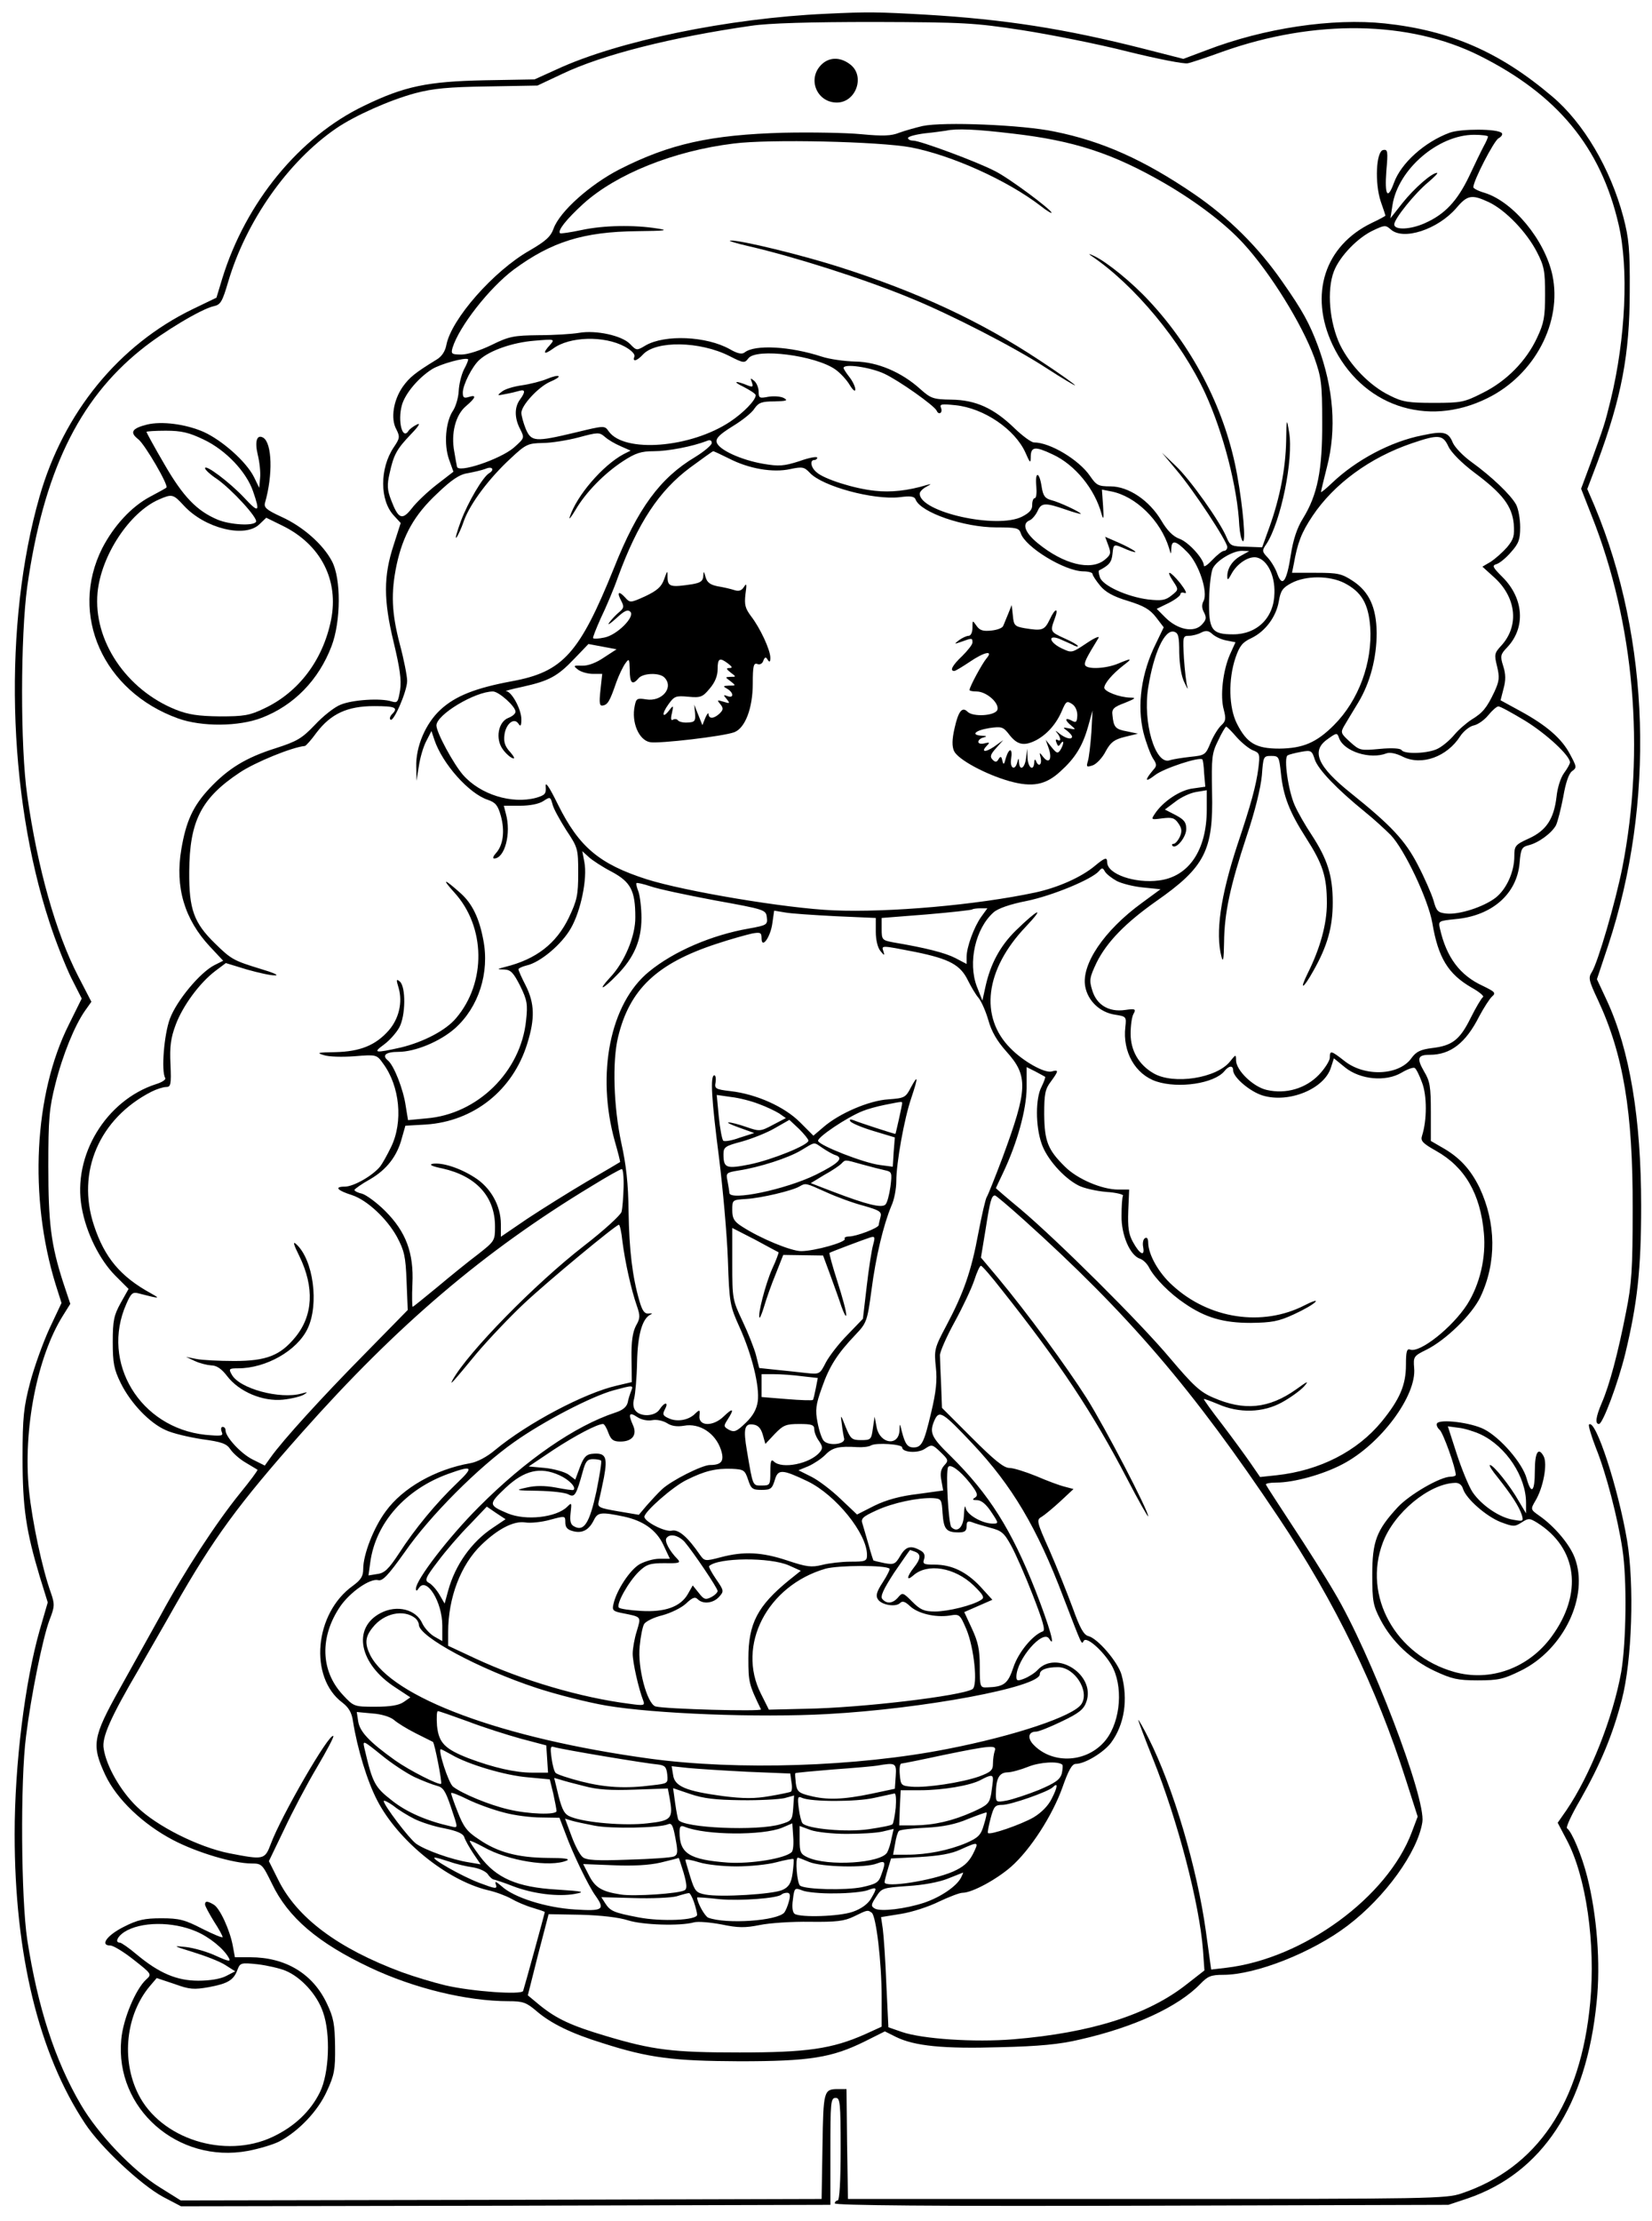 <?xml version="1.0" standalone="no"?>
<!DOCTYPE svg PUBLIC "-//W3C//DTD SVG 20010904//EN"
 "http://www.w3.org/TR/2001/REC-SVG-20010904/DTD/svg10.dtd">
<svg version="1.0" xmlns="http://www.w3.org/2000/svg"
 width="564pt" height="758pt" viewBox="0 0 564 758"
 preserveAspectRatio="xMidYMid meet">
<g transform="translate(0,758) scale(0.1,-0.1)"
fill="#000000" stroke="none">
<path d="M2820 7533 c-333 -15 -711 -93 -920 -190 l-75 -34 -170 -3 c-195 -4
-274 -20 -412 -87 -221 -106 -404 -330 -484 -589 l-20 -66 -81 -39 c-252 -122
-441 -353 -523 -640 -124 -432 -110 -1014 34 -1453 21 -65 55 -150 74 -189
l36 -71 -44 -89 c-119 -237 -137 -589 -45 -887 l20 -63 -41 -87 c-22 -48 -52
-131 -66 -184 -22 -84 -26 -118 -26 -257 0 -172 12 -250 59 -407 l27 -87 -27
-93 c-51 -178 -86 -460 -86 -698 0 -410 82 -748 240 -987 53 -81 191 -210 267
-251 l61 -32 1108 2 1109 3 0 183 c0 167 1 182 18 182 15 0 17 -15 17 -175 0
-110 -4 -175 -10 -175 -5 0 -10 -5 -10 -10 0 -7 339 -10 1048 -8 l1047 3 66
22 c254 87 405 316 440 670 14 131 1 297 -32 427 -19 75 -53 155 -69 166 -5 3
16 48 46 99 68 120 110 220 141 340 35 134 43 393 18 543 -30 178 -108 418
-130 396 -3 -3 8 -40 24 -81 35 -87 74 -238 90 -344 16 -104 13 -316 -4 -419
-28 -156 -106 -353 -187 -472 l-30 -43 31 -59 c66 -124 99 -353 80 -555 -32
-343 -181 -564 -439 -651 -52 -18 -106 -19 -1075 -19 l-1020 0 -3 187 -2 188
-28 0 c-50 0 -51 -4 -54 -195 l-3 -180 -1094 -3 -1094 -2 -72 45 c-92 57 -210
181 -269 282 -88 150 -147 331 -183 563 -21 140 -24 541 -4 695 17 138 57 335
80 396 18 46 18 54 5 92 -30 83 -64 244 -75 350 -21 208 28 457 116 597 l25
40 -24 72 c-42 130 -51 203 -51 398 0 162 3 197 24 280 25 100 66 200 101 250
l22 31 -45 87 c-76 147 -139 369 -174 617 -24 167 -23 544 0 713 55 387 174
636 388 808 75 61 207 140 249 149 23 5 29 15 49 83 61 207 204 411 369 524
63 43 181 96 270 120 61 16 112 21 247 23 l170 3 85 40 c136 65 373 125 645
164 60 9 201 13 420 13 307 -1 342 -3 505 -28 96 -15 258 -47 360 -73 101 -25
193 -43 205 -40 11 2 65 20 120 40 313 111 636 106 876 -14 266 -133 414 -312
475 -576 35 -150 24 -389 -27 -599 -21 -85 -21 -84 -69 -217 l-32 -86 36 -92
c146 -367 183 -800 105 -1200 -24 -121 -84 -325 -104 -357 -13 -20 -11 -29 20
-95 87 -186 120 -382 119 -713 0 -207 -3 -256 -23 -355 -27 -138 -56 -247 -82
-307 -21 -49 -24 -73 -10 -73 13 0 65 139 90 241 41 171 54 285 54 504 0 297
-39 532 -117 700 l-34 73 38 114 c161 487 144 1046 -46 1501 l-25 58 35 92
c82 221 110 368 110 582 1 146 -3 182 -22 255 -44 165 -136 321 -243 411 -179
152 -348 225 -571 249 -179 19 -413 -16 -608 -91 l-80 -30 -137 35 c-268 68
-473 100 -743 116 -159 9 -196 10 -340 3z"/>
<path d="M2802 7357 c-46 -49 -12 -127 55 -127 65 0 97 89 47 129 -35 28 -75
27 -102 -2z"/>
<path d="M3150 7150 c-25 -6 -61 -16 -80 -23 -27 -11 -56 -12 -130 -5 -52 5
-171 7 -265 5 -249 -7 -389 -38 -560 -125 -101 -52 -204 -144 -225 -202 -10
-28 -27 -43 -82 -75 -123 -70 -267 -234 -284 -322 -4 -22 -16 -40 -33 -50 -75
-46 -93 -61 -116 -93 -32 -46 -42 -109 -22 -145 13 -26 12 -31 -9 -62 -48 -72
-48 -181 1 -233 l23 -25 -24 -75 c-35 -106 -35 -188 0 -332 21 -88 27 -128 22
-163 -7 -42 -9 -45 -29 -39 -36 12 -133 6 -174 -11 -21 -8 -60 -39 -88 -69
-44 -46 -60 -56 -135 -80 -101 -32 -161 -69 -225 -137 -56 -60 -80 -112 -96
-208 -22 -129 11 -239 98 -332 l45 -48 -30 -15 c-49 -25 -129 -121 -152 -183
-20 -54 -30 -179 -16 -202 4 -5 -11 -15 -31 -21 -171 -55 -286 -244 -254 -421
15 -86 61 -179 115 -233 l45 -45 -27 -48 c-23 -42 -27 -59 -27 -133 0 -72 4
-93 27 -140 34 -69 99 -137 154 -161 23 -11 79 -24 124 -31 67 -9 84 -15 97
-35 8 -12 31 -33 52 -45 20 -12 38 -23 40 -24 2 -2 -25 -38 -60 -81 -81 -100
-190 -267 -269 -413 -35 -63 -99 -178 -142 -255 -92 -165 -96 -191 -48 -294
39 -82 128 -167 231 -221 82 -43 207 -80 268 -80 35 0 37 -3 69 -68 55 -116
157 -203 335 -287 150 -71 331 -115 474 -115 48 0 60 -4 95 -34 49 -42 118
-76 225 -109 159 -51 242 -61 468 -62 239 0 315 12 428 68 l68 34 38 -19 c63
-31 162 -41 356 -35 132 3 204 10 271 26 186 42 337 112 412 190 25 26 36 31
78 31 111 0 304 76 425 168 128 97 239 251 255 353 13 81 -177 578 -300 784
-32 55 -98 159 -145 230 -47 72 -87 133 -89 138 -2 4 14 7 35 7 61 0 161 28
227 63 130 68 253 234 244 328 -3 38 -2 41 41 62 67 33 156 120 185 180 56
118 54 253 -3 374 -31 63 -69 104 -128 137 l-38 22 0 99 c0 86 -3 105 -23 138
-26 45 -22 57 19 57 71 0 123 40 169 131 16 30 36 61 44 68 14 12 10 16 -31
36 -79 36 -125 98 -147 196 -6 26 -4 26 52 32 126 11 211 86 220 192 4 47 7
54 30 60 34 8 79 41 94 68 6 12 17 56 25 97 8 48 19 80 30 88 17 12 16 15 -7
58 -28 53 -79 98 -171 148 l-66 36 10 39 c8 29 8 50 -1 78 -11 34 -9 40 13 63
64 67 58 167 -15 240 -35 35 -37 40 -20 45 10 3 33 22 49 41 26 29 31 43 31
85 0 27 -6 62 -14 77 -18 33 -84 96 -152 145 -28 20 -57 50 -64 66 -15 37 -31
41 -105 25 -107 -21 -225 -84 -307 -162 -21 -20 -38 -34 -38 -31 0 3 9 41 20
84 34 131 23 268 -30 413 -29 78 -53 122 -121 219 -83 120 -185 221 -304 302
-169 115 -311 179 -475 212 -109 23 -379 34 -450 19z m308 -26 c208 -24 341
-67 519 -170 108 -63 207 -138 268 -205 92 -100 200 -275 242 -389 24 -68 27
-88 27 -220 1 -165 -16 -249 -66 -330 -20 -32 -33 -72 -41 -123 -14 -92 -29
-113 -46 -66 -6 18 -21 43 -33 56 -20 21 -20 24 -4 47 49 76 93 290 77 381 -8
49 -9 49 -10 -30 -2 -94 -21 -192 -56 -291 l-26 -72 -54 2 c-51 1 -55 3 -67
31 -22 54 -125 199 -174 245 l-47 45 50 -60 c58 -68 173 -243 173 -262 0 -7
-5 -13 -11 -13 -6 0 -24 -14 -40 -31 -16 -17 -29 -26 -29 -19 0 22 -52 80 -83
91 -22 8 -42 28 -62 62 -41 69 -112 117 -174 117 -42 0 -48 4 -70 36 -38 55
-136 114 -191 114 -9 0 -39 22 -66 48 -71 69 -133 97 -216 98 -62 1 -70 4
-106 36 -64 58 -147 93 -222 94 -37 1 -88 8 -115 17 -107 35 -228 42 -263 14
-9 -7 -24 -4 -50 11 -80 45 -222 51 -288 13 -30 -18 -31 -18 -53 5 -28 29
-117 48 -174 38 -23 -4 -85 -8 -137 -8 -86 -1 -102 -4 -161 -33 -39 -19 -82
-33 -103 -33 -34 0 -37 2 -31 23 22 72 125 204 209 267 129 95 238 129 421
131 97 1 110 3 70 9 -80 13 -185 11 -259 -5 -38 -8 -71 -13 -74 -11 -9 9 21
47 80 101 112 101 308 180 512 205 122 16 498 7 606 -13 140 -27 330 -113 443
-200 20 -16 37 -26 37 -23 0 10 -146 119 -193 142 -61 32 -256 104 -279 104
-10 0 -18 4 -18 9 0 5 26 12 58 16 31 3 64 8 72 9 35 8 103 5 228 -10z m-1325
-727 c22 -12 36 -26 33 -34 -8 -19 8 -16 29 7 44 48 194 46 295 -5 49 -25 52
-25 65 -8 27 36 229 10 297 -38 17 -12 39 -36 49 -53 11 -18 19 -24 19 -15 0
9 -9 28 -20 42 -11 14 -20 28 -20 31 0 16 90 3 138 -19 50 -23 173 -110 180
-127 7 -16 21 -7 15 9 -6 14 0 15 49 10 97 -10 203 -82 239 -162 16 -37 18
-38 18 -12 1 33 16 34 75 6 76 -35 144 -118 167 -204 6 -22 8 -15 5 27 l-4 57
31 -6 c84 -16 169 -99 198 -193 7 -24 7 -24 8 -2 1 30 15 28 54 -12 40 -39 72
-137 56 -167 -7 -13 -6 -26 2 -40 9 -18 7 -25 -9 -42 -27 -27 -81 -16 -122 24
l-31 31 41 20 c22 11 40 25 40 30 0 6 7 7 15 4 9 -3 1 12 -16 34 -36 44 -51
47 -23 5 18 -27 18 -28 -6 -47 -21 -17 -34 -19 -80 -14 -71 9 -156 47 -165 76
-4 12 -5 22 -3 23 35 18 43 28 46 56 4 36 2 36 50 15 20 -8 33 -11 27 -6 -5 5
-31 19 -56 30 l-46 20 11 -30 c10 -26 8 -32 -13 -49 -47 -38 -140 -15 -228 57
-44 36 -55 67 -28 78 8 3 20 17 27 31 13 30 26 30 96 6 28 -10 52 -16 52 -15
0 6 -75 41 -101 47 -21 6 -28 14 -33 47 -8 52 -23 52 -18 0 2 -22 0 -40 -5
-40 -5 0 -9 -10 -9 -22 1 -17 -9 -28 -34 -41 -85 -44 -350 15 -350 78 0 7 10
17 23 24 17 9 18 10 2 6 -65 -20 -125 -26 -178 -20 -70 7 -174 40 -199 63 -20
16 -24 42 -8 42 6 0 10 4 10 8 0 5 -28 0 -61 -12 -53 -17 -70 -18 -123 -9 -76
13 -152 48 -159 73 -4 14 9 27 54 55 33 20 67 47 75 61 14 20 25 24 68 24 41
1 47 3 33 11 -10 6 -34 8 -53 5 -31 -6 -34 -5 -34 17 0 14 -7 30 -15 37 -13
11 -14 10 -8 -5 5 -15 3 -17 -13 -11 -43 18 -56 15 -16 -4 23 -12 42 -24 42
-29 0 -17 -42 -60 -87 -90 -135 -90 -362 -108 -415 -33 -14 20 -14 20 -113 -4
-138 -33 -151 -32 -170 12 -8 20 -15 45 -15 55 0 26 59 89 98 106 19 8 32 16
29 19 -3 3 -20 -1 -39 -9 -19 -8 -58 -18 -86 -22 -28 -4 -59 -13 -69 -22 -17
-13 -16 -14 12 -8 17 3 38 8 48 11 21 6 21 -4 2 -30 -19 -26 -19 -63 1 -101
15 -30 15 -30 -22 -63 -47 -40 -193 -89 -194 -64 -1 4 -5 26 -9 50 -12 62 4
126 40 156 34 29 37 40 9 31 -16 -5 -20 -2 -20 15 0 26 32 90 57 112 35 32
113 59 186 65 71 6 72 6 55 -14 -27 -29 -22 -36 10 -13 56 42 175 45 245 7z
m-549 -78 c-9 -18 -17 -51 -18 -74 -1 -22 -10 -52 -19 -66 -26 -38 -32 -116
-14 -167 l15 -42 -57 -44 c-32 -25 -70 -61 -85 -81 -33 -42 -46 -37 -71 29
-13 34 -14 51 -5 90 14 64 24 83 74 135 26 27 33 39 19 32 -12 -6 -25 -16 -28
-21 -21 -34 -38 32 -23 87 11 40 57 94 103 123 29 18 113 41 123 34 2 -1 -4
-17 -14 -35z m535 -262 l34 -15 -24 -12 c-71 -38 -161 -142 -184 -215 -4 -11
5 0 20 25 35 60 99 125 162 166 43 28 62 34 105 34 48 0 132 16 181 35 11 5
17 2 17 -7 0 -7 -26 -29 -57 -48 -119 -71 -196 -175 -277 -379 -118 -292 -174
-354 -348 -386 -124 -23 -193 -50 -244 -97 -51 -47 -85 -126 -83 -196 l1 -47
8 50 c4 28 15 66 25 85 l18 35 10 -30 c27 -81 118 -184 183 -205 26 -9 34 -19
44 -55 14 -51 8 -100 -17 -127 -9 -10 -12 -18 -6 -18 36 0 59 85 40 153 l-7
27 55 0 c34 0 65 6 80 16 23 15 24 15 31 -10 3 -15 25 -54 47 -89 40 -60 41
-64 41 -147 0 -75 -4 -93 -32 -152 -43 -89 -112 -142 -217 -168 -30 -8 -30 -8
-3 -9 22 -1 31 -11 54 -56 24 -49 26 -63 20 -118 -18 -175 -166 -320 -340
-334 l-63 -6 -8 49 c-8 56 -40 138 -61 155 -21 17 -7 29 36 29 57 0 142 35
193 80 81 72 119 190 97 302 -14 75 -38 124 -77 159 -57 51 -67 53 -22 3 107
-117 110 -307 6 -429 -34 -41 -110 -81 -188 -100 -89 -20 -98 -19 -58 10 19
14 42 40 52 58 22 40 23 139 2 157 -12 10 -13 7 -4 -22 14 -49 1 -105 -34
-145 -45 -51 -98 -72 -182 -74 -60 -1 -66 -2 -40 -10 17 -6 64 -7 105 -4 75 6
76 6 98 -25 57 -77 69 -199 27 -285 -13 -27 -30 -57 -37 -66 -26 -32 -91 -69
-121 -69 -37 0 -26 -13 25 -29 51 -17 118 -79 153 -142 25 -47 30 -67 33 -152
l4 -98 -149 -152 c-145 -147 -277 -292 -319 -351 l-20 -28 -42 21 c-40 20 -92
77 -92 99 0 7 -4 12 -10 12 -5 0 -7 -7 -3 -17 6 -14 0 -15 -56 -10 -223 24
-358 247 -270 446 16 37 22 42 41 37 13 -3 34 -9 48 -12 23 -5 22 -3 -5 12
-104 57 -158 122 -194 231 -61 183 18 366 196 457 18 9 40 16 50 16 16 0 18 8
15 78 -3 60 1 90 18 135 24 64 81 142 135 183 l36 27 72 -22 c39 -11 83 -21
97 -20 14 0 -9 10 -50 22 -91 28 -100 32 -155 86 -73 71 -90 117 -89 246 1
173 41 251 172 338 52 35 179 87 223 91 4 1 22 21 40 46 49 64 105 90 196 90
73 0 84 -5 61 -28 -6 -6 -9 -15 -5 -18 10 -11 57 97 57 132 0 16 -11 73 -25
125 -28 107 -31 175 -11 271 22 102 61 171 138 243 50 48 77 66 105 70 21 4
48 10 61 15 22 10 32 -3 12 -15 -22 -13 -72 -99 -96 -162 -14 -38 -21 -63 -16
-58 5 6 17 31 26 58 22 60 88 147 160 213 51 48 59 51 108 52 29 0 85 9 123
19 67 18 71 18 90 2 11 -10 35 -24 54 -32z m2826 -1 c10 -21 46 -57 90 -90 95
-71 127 -113 133 -174 3 -41 0 -52 -23 -80 -15 -17 -40 -39 -55 -49 l-29 -17
44 -40 c73 -69 81 -164 20 -230 -23 -25 -24 -30 -14 -70 9 -38 8 -50 -9 -87
-26 -55 -40 -72 -78 -95 -17 -11 -44 -34 -59 -52 -15 -18 -40 -39 -56 -47 -32
-17 -115 -20 -124 -5 -4 6 -33 8 -74 4 -66 -6 -69 -6 -102 24 -32 29 -33 32
-19 56 8 13 29 49 47 78 41 68 63 153 63 238 -1 86 -25 140 -81 177 -38 25
-51 28 -125 28 l-83 0 6 30 c13 73 26 107 64 164 73 109 195 199 339 248 91
31 106 30 125 -11z m-2456 -41 c68 -35 150 -49 209 -36 42 9 48 7 67 -13 43
-46 217 -93 306 -83 38 5 51 3 55 -8 17 -44 165 -95 275 -95 69 0 78 -2 84
-20 15 -47 149 -129 213 -130 17 0 32 -4 32 -9 0 -5 12 -23 26 -40 18 -22 45
-37 95 -52 55 -17 75 -29 96 -56 l26 -34 -25 -52 c-52 -103 -67 -215 -44 -308
9 -35 24 -74 32 -87 14 -21 14 -26 1 -40 -31 -37 -28 -44 7 -17 30 23 152 63
161 53 2 -2 5 -23 6 -48 l4 -45 -42 -6 c-44 -5 -103 -45 -130 -86 -14 -21 -13
-21 25 -16 33 4 42 2 55 -17 12 -17 13 -28 5 -46 -6 -13 -16 -24 -21 -24 -6 0
-7 -3 -4 -7 13 -12 47 30 47 58 0 23 -8 32 -36 47 l-37 19 36 27 c19 15 51 30
71 33 l36 6 0 -66 c0 -138 -61 -229 -163 -242 -83 -11 -177 22 -177 62 0 19
-8 16 -43 -13 -46 -38 -124 -73 -202 -90 -202 -43 -501 -69 -690 -61 -163 7
-507 65 -637 106 -162 52 -231 110 -303 255 -31 63 -44 81 -42 61 2 -25 -3
-29 -33 -38 -83 -22 -190 11 -249 78 -33 38 -91 145 -91 169 0 37 132 116 193
116 20 0 77 -51 77 -69 0 -7 -11 -16 -24 -21 -35 -13 -46 -72 -19 -108 10 -14
26 -28 34 -30 8 -3 4 6 -9 21 -17 18 -23 34 -20 57 4 39 33 63 48 40 7 -11 10
-8 10 15 0 34 -33 95 -52 96 -7 0 18 7 56 15 90 20 119 35 177 96 l48 50 48
-9 48 -9 -43 -28 c-26 -18 -55 -29 -75 -28 -30 1 -31 0 -13 -14 11 -8 34 -14
51 -14 l31 0 -6 -55 c-5 -46 -3 -55 8 -53 17 3 24 15 46 79 9 25 23 54 31 65
13 18 14 16 15 -23 0 -45 9 -53 30 -28 15 18 71 20 88 3 34 -34 -8 -84 -62
-75 -31 5 -34 3 -39 -22 -12 -56 14 -117 52 -124 29 -6 252 20 288 34 37 14
63 82 63 166 0 60 3 71 15 67 9 -4 18 1 21 11 5 13 9 14 15 3 6 -9 9 -8 9 7 0
27 -35 102 -66 142 -20 27 -23 39 -19 75 5 35 4 39 -5 25 -8 -13 -18 -16 -33
-11 -12 4 -38 10 -57 13 -25 5 -36 13 -41 31 -6 22 -7 22 -8 4 -1 -17 -9 -23
-38 -28 -72 -11 -83 -9 -84 22 0 27 0 27 -12 -6 -9 -25 -24 -38 -64 -57 -51
-23 -52 -23 -69 -4 -22 24 -29 18 -13 -12 10 -19 9 -25 -7 -38 -11 -9 -26 -25
-34 -36 -8 -11 3 -4 23 14 29 27 40 32 49 23 17 -17 -46 -80 -89 -88 -19 -4
-36 -5 -38 -2 -2 2 10 32 26 68 17 35 44 98 59 141 68 185 140 294 246 373 42
31 77 56 79 56 2 0 26 -11 54 -25z m1749 -331 c-30 -16 -48 -43 -48 -71 0 -14
3 -13 13 6 19 37 61 65 89 58 35 -9 61 -61 59 -121 -1 -84 -59 -141 -141 -141
-74 0 -84 15 -82 120 1 48 7 95 13 106 14 27 68 59 99 59 l25 -1 -27 -15z
m352 -94 c58 -30 82 -70 88 -150 8 -121 -39 -250 -124 -335 -60 -60 -106 -79
-186 -80 -80 0 -111 18 -145 85 -28 55 -30 151 -5 225 14 41 24 53 54 67 48
23 85 73 94 126 6 36 13 46 43 62 49 26 130 26 181 0z m-564 -238 c1 -41 7
-81 18 -102 9 -19 13 -26 10 -15 -4 11 -9 55 -12 98 -4 74 -4 77 17 77 12 0
31 5 42 11 16 8 25 7 38 -5 10 -9 31 -19 48 -22 l31 -6 -19 -42 c-24 -55 -34
-142 -21 -188 8 -31 7 -39 -8 -53 -11 -10 -27 -36 -37 -60 -17 -41 -19 -43
-68 -48 -27 -3 -60 -8 -72 -12 -49 -16 -92 130 -73 248 19 119 56 199 88 191
15 -4 18 -16 18 -72z m-1540 -37 c14 -11 16 -15 4 -15 -12 0 -10 -4 4 -15 20
-15 20 -15 0 -15 -19 -1 -19 -1 0 -15 19 -15 19 -15 -5 -15 -21 -1 -22 -2 -6
-11 22 -13 23 -33 1 -25 -15 6 -15 4 -3 -10 12 -15 11 -16 -11 -9 -22 7 -23 6
-11 -8 11 -14 11 -19 -2 -32 -19 -18 -37 -20 -38 -2 0 6 -5 1 -11 -13 l-10
-25 -14 35 -14 35 3 -30 c2 -26 -1 -30 -26 -31 -15 -1 -30 3 -33 8 -3 4 -10 5
-16 2 -7 -5 -9 2 -4 22 6 27 5 28 -9 10 -24 -31 -27 -13 -3 20 20 28 25 30 68
26 42 -4 49 -1 73 28 18 21 27 43 27 66 0 38 7 41 36 19z m2721 -195 c73 -45
153 -119 153 -142 0 -5 -9 -21 -20 -36 -12 -16 -23 -51 -26 -82 -9 -75 -35
-115 -95 -142 -46 -21 -49 -25 -49 -60 0 -54 -27 -113 -64 -142 -42 -32 -124
-58 -167 -54 -30 3 -35 8 -45 45 -7 23 -31 78 -54 122 -43 83 -91 134 -228
244 -114 91 -137 144 -80 184 32 23 33 23 40 3 17 -45 106 -73 162 -51 11 4
33 0 56 -12 64 -31 150 0 195 70 11 17 32 34 46 37 15 3 37 19 50 35 13 16 29
30 34 30 6 1 47 -22 92 -49z m-985 -56 c18 -20 43 -40 56 -45 23 -9 24 -13 18
-62 -8 -59 -24 -119 -72 -262 -57 -174 -75 -298 -54 -380 6 -22 8 -9 9 48 1
102 21 193 77 363 29 86 48 165 52 207 5 65 5 67 32 67 26 0 27 -3 33 -58 8
-79 29 -133 86 -222 57 -89 71 -131 71 -223 0 -71 -23 -154 -66 -240 -29 -59
-15 -53 19 8 49 86 67 151 67 235 0 92 -18 148 -73 232 -20 30 -46 75 -57 100
-22 50 -38 162 -24 170 5 3 25 8 46 12 34 6 37 5 47 -27 12 -34 75 -100 171
-178 30 -24 69 -60 88 -79 47 -49 128 -220 142 -300 20 -119 54 -174 133 -220
27 -15 45 -30 40 -33 -5 -3 -24 -35 -42 -71 -37 -75 -63 -95 -132 -103 -39 -5
-54 -12 -70 -34 -42 -60 -160 -65 -229 -10 -46 36 -50 37 -50 11 0 -10 -17
-37 -37 -58 -45 -47 -113 -67 -178 -52 -46 10 -105 67 -105 101 0 21 -1 21
-20 -3 -45 -58 -194 -81 -262 -41 -50 29 -78 77 -78 135 0 27 4 58 10 68 9 16
6 18 -29 13 -55 -8 -97 17 -112 67 -11 35 -9 44 15 95 35 70 98 135 203 209
166 116 196 173 191 373 -2 117 -1 132 21 176 12 26 25 47 27 47 3 0 19 -16
36 -36z m-2134 -459 c65 -35 81 -64 81 -155 1 -64 -37 -155 -87 -207 -45 -49
-23 -40 25 10 57 58 83 117 83 194 0 34 -5 74 -10 89 -6 15 -9 28 -7 30 2 2
24 -3 48 -11 25 -9 124 -30 220 -48 171 -31 174 -32 177 -58 3 -25 0 -27 -61
-38 -127 -22 -257 -78 -341 -147 -133 -108 -181 -349 -117 -579 11 -38 19 -70
18 -71 -1 -1 -52 -31 -114 -67 -61 -36 -152 -93 -202 -126 l-91 -62 0 43 c0
63 -35 125 -89 159 -51 33 -111 52 -144 47 -14 -3 -1 -9 34 -16 115 -26 179
-96 179 -198 0 -48 -1 -50 -57 -94 -32 -24 -95 -75 -139 -112 -45 -37 -83 -68
-85 -68 -2 0 -3 35 -1 78 5 106 -22 178 -93 249 -29 29 -65 55 -79 59 -14 3
-26 9 -26 13 1 3 24 20 53 36 57 33 93 79 109 141 l12 42 70 4 c164 11 297
117 346 276 27 86 25 138 -5 198 -14 27 -25 52 -25 56 0 3 12 9 28 13 46 10
120 72 151 127 34 59 57 170 46 226 l-7 37 22 -20 c12 -11 47 -34 78 -50z
m1725 -32 c18 -9 58 -19 90 -22 l59 -6 -64 -47 c-129 -94 -207 -210 -193 -285
9 -49 50 -88 101 -96 39 -6 40 -7 36 -42 -10 -85 34 -162 106 -186 76 -25 197
-7 232 35 15 19 30 21 30 3 0 -24 58 -73 101 -86 90 -27 211 23 233 96 l10 31
38 -31 c52 -42 139 -50 193 -18 20 12 40 19 45 16 5 -3 16 -25 25 -50 17 -44
17 -128 0 -181 -6 -18 2 -26 48 -52 98 -55 151 -146 163 -280 8 -84 -14 -176
-57 -244 -51 -79 -162 -167 -195 -154 -11 4 -14 -7 -14 -52 0 -69 -21 -118
-83 -194 -83 -101 -211 -167 -359 -183 l-56 -6 -33 48 c-18 26 -61 85 -96 131
-35 45 -63 84 -63 87 0 2 21 -6 48 -17 72 -32 154 -30 219 6 29 16 62 40 75
54 18 21 13 19 -27 -10 -93 -66 -178 -74 -283 -28 -45 19 -69 42 -147 134
-103 123 -385 403 -512 510 -46 38 -83 70 -83 71 0 1 11 23 24 51 49 103 80
216 81 290 l0 72 30 -15 c17 -9 31 -17 33 -18 2 -2 -4 -17 -12 -34 -21 -39
-21 -134 0 -194 17 -51 75 -117 126 -143 17 -9 60 -19 95 -22 34 -2 60 -9 57
-13 -3 -5 -5 -36 -5 -69 -1 -65 29 -135 63 -146 10 -3 25 -17 32 -32 19 -35
70 -87 121 -121 70 -48 131 -66 225 -66 72 1 95 5 147 29 35 16 68 35 74 43 7
7 -10 2 -37 -12 -144 -74 -326 -47 -451 68 -48 43 -82 105 -83 145 0 14 -4 21
-11 16 -6 -3 -9 -17 -6 -31 6 -33 -12 -24 -35 18 -15 27 -18 50 -16 107 l3 72
-37 0 c-56 0 -140 36 -182 78 -59 58 -70 87 -71 179 0 69 3 86 23 112 27 37
27 41 2 34 -24 -6 -96 34 -140 79 -107 107 -87 269 52 415 68 72 43 62 -34
-13 -53 -52 -86 -113 -103 -189 l-11 -50 -19 48 c-31 82 -5 198 57 253 14 13
56 28 113 39 88 18 223 74 247 102 10 12 13 12 20 -1 5 -9 23 -23 41 -33z
m-463 -122 c-25 -35 -50 -104 -50 -137 l0 -24 -38 20 c-35 18 -101 35 -214 54
-36 7 -38 9 -38 45 l0 38 153 12 c83 7 154 15 156 17 2 2 15 4 28 4 l24 0 -21
-29z m-497 2 l137 -6 0 -47 c0 -27 6 -54 16 -66 13 -16 15 -16 10 -1 -7 21 -9
21 109 -2 117 -24 154 -44 180 -98 11 -22 27 -49 36 -59 9 -11 24 -44 33 -75
11 -40 30 -72 62 -108 75 -83 73 -128 -13 -361 -26 -69 -50 -129 -54 -135 -4
-5 -17 -61 -29 -124 -24 -130 -50 -204 -110 -317 -40 -75 -41 -82 -35 -140 5
-45 1 -84 -16 -155 -24 -102 -32 -119 -60 -119 -21 0 -29 12 -40 54 -7 30 -7
30 -8 5 -2 -56 -66 -48 -78 9 l-7 37 -6 -40 c-5 -38 -7 -40 -40 -40 -32 0 -36
4 -53 45 -17 44 -18 44 -13 10 2 -19 6 -42 8 -50 4 -20 -54 -26 -70 -7 -7 8
-16 36 -21 63 -8 41 -6 60 15 118 25 72 52 115 115 181 37 39 40 45 54 150 15
116 41 224 68 289 10 21 17 59 17 85 0 62 27 213 51 283 24 72 24 83 -1 37
-18 -35 -22 -37 -77 -41 -66 -4 -168 -48 -222 -95 l-34 -29 -46 46 c-53 53
-149 96 -237 106 -52 6 -55 9 -51 30 2 13 0 24 -4 24 -15 0 -10 -81 16 -283
13 -105 27 -261 30 -346 5 -149 7 -158 40 -231 42 -93 69 -202 62 -253 -4 -27
-16 -49 -41 -73 -31 -30 -39 -33 -57 -24 -19 11 -19 13 -5 35 24 37 19 42 -13
11 -37 -36 -87 -34 -83 2 2 21 1 22 -14 8 -22 -23 -62 -30 -90 -17 -21 9 -23
14 -14 31 14 26 -1 26 -18 0 -15 -24 -64 -27 -82 -5 -8 9 -10 25 -5 42 4 16 9
71 10 124 2 95 18 150 47 163 7 3 4 4 -6 3 -15 -2 -23 8 -33 43 -24 82 -35
174 -37 305 -1 94 -8 159 -25 235 -26 122 -31 277 -11 360 39 163 132 252 337
319 48 16 103 31 121 35 28 5 32 3 32 -16 0 -39 31 4 37 52 l6 42 36 -6 c20
-4 98 -9 174 -13z m-262 -641 c25 -9 56 -24 69 -32 l23 -16 -44 -23 c-43 -23
-46 -23 -92 -7 -26 9 -53 16 -60 15 -7 0 10 -8 38 -18 l50 -18 -50 -16 c-27
-10 -52 -14 -56 -10 -4 5 -11 41 -15 82 l-7 74 49 -7 c27 -3 70 -14 95 -24z
m489 3 c0 -7 -22 -105 -23 -105 -5 0 -125 39 -141 46 -13 5 -17 4 -13 -3 4 -6
39 -21 79 -33 l73 -22 -4 -50 -3 -50 -45 6 c-54 7 -205 66 -210 82 -4 12 99
81 152 102 17 7 50 16 75 21 60 12 60 12 60 6z m-320 -128 c0 -15 -123 -65
-200 -81 -81 -16 -90 -13 -90 35 0 24 6 28 63 43 35 10 86 30 113 46 l49 28
33 -31 c17 -17 32 -35 32 -40z m48 -25 c15 -10 35 -22 46 -25 27 -10 8 -28
-68 -66 -104 -51 -296 -91 -296 -62 0 5 -3 22 -6 39 -6 29 -5 30 37 37 72 11
171 43 214 69 50 30 42 29 73 8z m135 -56 c29 -8 64 -17 78 -20 24 -5 25 -8
19 -56 -4 -28 -11 -55 -17 -61 -13 -13 -64 0 -177 43 l-78 30 46 28 c26 14 52
32 58 38 15 15 10 15 71 -2z m-814 -78 c-1 -35 -4 -73 -7 -84 -4 -12 -61 -64
-127 -115 -168 -130 -397 -364 -450 -459 -11 -21 -1 -10 84 93 41 48 113 124
160 168 82 77 314 269 324 269 3 0 9 -26 12 -57 9 -70 30 -165 49 -219 12 -35
12 -43 -3 -69 -11 -22 -16 -53 -15 -111 l1 -81 -51 -12 c-110 -25 -305 -128
-416 -220 -27 -23 -61 -41 -85 -45 -119 -21 -230 -84 -288 -164 -41 -55 -77
-147 -77 -197 0 -25 -8 -37 -35 -57 -132 -94 -151 -313 -36 -399 21 -16 32
-34 36 -63 15 -95 49 -206 83 -271 71 -137 237 -272 377 -306 28 -6 64 -20 80
-29 17 -10 49 -24 73 -31 23 -7 42 -13 42 -15 0 -3 -70 -258 -74 -269 -5 -14
-174 -2 -265 19 -38 9 -105 29 -149 45 -218 81 -359 186 -423 317 l-31 62 52
108 c28 60 78 155 112 212 33 56 59 105 56 107 -13 13 -178 -273 -213 -367
-21 -56 -24 -56 -143 -33 -104 21 -247 92 -315 159 -55 53 -104 138 -113 198
-7 38 23 106 121 273 28 50 83 144 120 210 135 237 218 350 436 596 325 366
620 618 989 841 52 32 98 58 103 58 4 0 7 -28 6 -62z m692 -17 c35 -16 92 -37
127 -46 56 -16 63 -21 58 -39 -3 -12 -6 -24 -6 -27 0 -10 -77 -39 -101 -39
-11 0 -18 -4 -15 -8 7 -11 -103 -42 -149 -42 -34 0 -139 43 -202 84 -27 17
-33 28 -33 56 0 35 0 35 48 38 50 3 157 28 182 43 21 12 20 12 91 -20z m673
-93 c359 -323 579 -580 871 -1017 194 -290 335 -582 435 -896 l40 -125 -20
-53 c-83 -222 -370 -432 -634 -463 l-51 -6 -18 130 c-30 217 -112 494 -196
660 -17 34 -33 62 -35 62 -1 0 21 -60 50 -132 86 -214 159 -497 171 -653 l5
-70 -59 -46 c-132 -105 -327 -167 -593 -189 -133 -11 -311 1 -381 25 l-46 16
-7 147 c-3 81 -9 165 -12 188 l-6 41 68 11 c38 6 96 25 130 42 34 16 70 30 80
30 33 0 117 46 166 89 66 58 141 175 175 270 21 60 33 81 46 81 31 0 95 39
120 72 46 62 59 148 36 232 -12 43 -81 124 -113 132 -16 4 -29 27 -54 97 -19
51 -54 139 -79 196 -44 98 -45 104 -27 114 10 6 39 30 64 53 l45 42 -30 8
c-17 4 -60 20 -97 36 -37 15 -78 28 -92 28 -19 0 -52 27 -128 103 l-102 102
-3 80 c-2 44 -4 89 -4 100 0 11 22 62 50 113 28 51 58 115 67 142 9 28 19 50
23 50 4 0 36 -37 71 -82 197 -248 312 -422 427 -643 40 -77 73 -135 73 -130 0
20 -147 303 -210 403 -68 107 -203 291 -303 411 l-58 69 16 97 c15 96 20 115
32 115 3 0 47 -37 97 -82z m-836 -112 c1 -2 -8 -27 -22 -57 -23 -52 -50 -158
-43 -166 2 -2 9 16 16 39 7 24 24 73 39 109 l26 66 68 -1 68 -1 24 -65 c13
-36 31 -85 39 -110 9 -25 16 -37 16 -28 1 10 -13 61 -30 114 -17 53 -29 97
-27 98 4 3 118 46 140 53 15 4 16 1 9 -25 -5 -17 -15 -81 -22 -142 l-13 -111
-52 -54 c-29 -29 -62 -72 -74 -94 -21 -41 -21 -42 -68 -37 -26 3 -72 8 -103
11 l-57 6 -11 44 c-6 23 -27 76 -46 116 -34 72 -35 76 -35 196 l0 122 78 -40
c42 -23 78 -42 80 -43z m80 -423 l54 -6 -7 -36 c-4 -20 -8 -38 -10 -39 -2 -2
-42 -1 -89 3 l-86 7 0 39 0 39 43 0 c23 0 66 -3 95 -7z m-583 -50 c-4 -10 -10
-28 -12 -40 -4 -15 -17 -26 -42 -34 -137 -45 -306 -161 -467 -323 -103 -103
-214 -248 -214 -278 0 -9 3 -9 10 2 26 40 80 -47 80 -128 l0 -53 -28 16 c-15
9 -33 29 -40 44 -21 48 -86 65 -142 36 -99 -51 -74 -175 51 -255 l50 -33 -23
-16 c-16 -11 -45 -16 -96 -16 -73 0 -74 0 -112 41 -76 82 -79 198 -8 302 34
49 102 96 129 89 15 -4 34 16 91 96 86 124 251 289 373 375 100 71 264 156
340 177 67 18 68 18 60 -2z m72 -100 c15 3 37 -2 50 -10 15 -10 34 -13 58 -9
53 10 107 -25 126 -81 13 -39 3 -53 -37 -53 -27 0 -132 -53 -164 -83 -14 -13
-37 -38 -52 -55 l-27 -32 -71 12 c-64 11 -71 14 -66 33 3 11 11 48 18 83 13
71 6 85 -42 80 -19 -2 -28 -13 -40 -45 l-16 -43 -24 18 c-14 9 -50 19 -80 22
l-55 5 85 57 c75 49 149 88 169 88 4 0 12 -13 18 -30 9 -24 17 -30 41 -30 41
0 58 23 43 56 -17 38 -13 46 14 28 15 -10 36 -14 52 -11z m1093 -80 c135 -143
221 -288 310 -523 67 -174 62 -163 70 -150 11 18 79 -47 101 -95 36 -78 20
-196 -34 -253 -65 -70 -179 -72 -241 -4 -19 22 -14 42 11 42 9 0 49 16 88 35
59 28 75 41 84 67 32 91 -101 178 -166 109 -10 -11 -31 -24 -46 -30 -23 -9
-27 -8 -27 7 1 59 91 163 112 129 24 -38 1 42 -47 165 -82 208 -158 328 -289
458 -68 66 -74 81 -55 124 16 34 28 26 129 -81z m-716 31 l9 -32 32 34 c29 30
38 34 84 34 42 0 51 -3 51 -18 0 -10 7 -28 16 -40 13 -19 13 -26 3 -38 -33
-40 -130 -59 -157 -32 -9 9 -12 2 -12 -35 0 -45 -1 -47 -29 -47 -32 0 -30 -5
-51 119 -13 75 -8 94 22 89 16 -2 26 -13 32 -34z m476 -44 c0 -17 53 -21 77
-5 24 16 26 16 54 -11 27 -26 28 -29 13 -45 -12 -13 -15 -28 -10 -52 l6 -34
-87 -12 c-60 -7 -107 -20 -148 -40 l-59 -30 -56 53 c-31 30 -76 64 -100 76
l-44 22 34 14 c18 8 44 25 58 39 24 25 47 30 109 26 18 -1 39 1 47 6 18 10
106 4 106 -7z m-1028 -45 c3 -3 -5 -51 -16 -106 -23 -106 -42 -137 -75 -119
-13 6 -16 18 -13 46 4 36 4 37 -12 21 -37 -36 -141 -48 -203 -22 -66 28 -66
31 -7 87 64 60 118 73 184 43 33 -15 58 -41 48 -50 -2 -2 -29 2 -60 8 -38 7
-71 7 -100 0 -41 -9 -39 -10 39 -11 46 -1 92 -6 103 -12 22 -12 27 -4 50 79 9
33 15 41 34 41 12 0 25 -2 28 -5z m1259 -76 c26 -33 29 -43 18 -50 -11 -7 -9
-9 7 -9 14 0 31 -14 48 -40 26 -39 26 -40 5 -40 -35 0 -88 30 -92 53 -2 12 -5
3 -6 -21 -1 -44 -22 -65 -43 -44 -10 10 -20 190 -11 205 7 12 40 -11 74 -54z
m-1751 -1 c-71 -68 -144 -156 -198 -240 -35 -53 -49 -67 -74 -70 l-30 -5 6 44
c18 135 120 250 267 303 83 30 88 24 29 -32z m994 12 c10 -31 15 -35 46 -35
31 0 36 4 45 33 11 39 25 38 113 -4 96 -47 202 -178 202 -251 0 -21 -5 -23
-56 -23 -30 0 -74 -5 -97 -11 -37 -9 -53 -7 -119 15 -87 29 -149 32 -228 11
-53 -14 -55 -13 -70 8 -42 61 -73 88 -96 83 -22 -6 -93 30 -94 47 -1 17 98
104 144 126 62 31 100 40 155 38 40 -2 44 -4 55 -37z m664 -115 c4 -54 12 -65
55 -65 21 0 27 5 27 21 0 16 4 19 18 14 9 -4 37 -12 62 -19 39 -10 48 -17 72
-61 15 -27 49 -104 74 -169 35 -90 44 -121 34 -124 -34 -12 -83 -71 -100 -122
-19 -57 -32 -67 -90 -69 -24 -1 -25 1 -25 72 0 57 -6 84 -27 129 l-26 56 48
21 48 21 -41 45 c-48 51 -98 75 -157 75 -36 0 -41 2 -35 19 4 14 0 23 -14 30
-32 18 -49 13 -68 -20 -16 -27 -21 -30 -53 -24 -19 4 -36 8 -38 9 -1 2 -9 25
-16 52 -8 27 -17 59 -21 72 -7 19 -1 25 47 47 56 26 142 44 193 42 29 -2 30
-4 33 -52z m-1535 -49 c-73 -48 -129 -127 -153 -215 l-12 -44 -18 31 c-10 17
-26 35 -36 40 -15 8 -12 17 31 73 26 35 75 92 108 125 l59 62 32 -22 32 -21
-43 -29z m447 38 c65 -14 110 -45 134 -95 l23 -49 -36 0 c-20 0 -50 -9 -68
-19 -33 -20 -77 -87 -88 -133 -6 -23 -3 -27 27 -33 70 -14 67 -11 52 -62 -8
-25 -14 -60 -14 -77 0 -30 20 -119 36 -160 6 -17 3 -18 -47 -11 -166 21 -366
80 -527 155 l-92 43 0 47 c0 117 43 230 114 298 56 54 110 82 149 76 18 -3 56
1 85 9 52 14 52 14 52 -9 0 -17 7 -25 27 -30 31 -8 54 4 71 39 13 26 25 27
102 11z m207 -86 c29 -34 113 -158 113 -168 0 -5 -10 -15 -22 -21 -19 -10 -25
-8 -42 14 l-21 26 -17 -30 c-25 -43 -78 -62 -160 -57 -37 2 -70 7 -75 11 -11
11 33 89 68 123 26 25 38 29 88 29 50 -1 56 1 44 14 -26 26 -45 60 -38 71 11
17 40 11 62 -12z m787 -34 c21 -8 20 -24 -4 -54 -25 -32 -26 -48 -2 -27 48 43
141 28 206 -34 34 -33 38 -42 26 -49 -28 -19 -114 -40 -158 -40 -37 0 -50 6
-77 33 -32 32 -34 33 -49 15 -18 -21 -39 -23 -54 -5 -7 9 4 33 41 90 29 42 53
77 54 77 1 0 8 -3 17 -6z m-430 -47 l40 -18 -40 -32 c-108 -88 -139 -148 -139
-267 0 -82 2 -89 43 -174 4 -8 -327 1 -360 10 -29 9 -62 133 -54 206 3 33 10
67 15 75 5 9 33 23 62 30 30 8 66 26 81 40 22 21 31 24 40 15 18 -18 53 -14
73 8 17 19 17 21 -10 60 -15 22 -26 42 -24 45 30 29 208 31 273 2z m343 -11
c2 -2 -8 -23 -23 -46 -21 -32 -25 -46 -17 -58 12 -20 61 -28 76 -13 8 8 17 5
33 -10 27 -26 87 -40 135 -33 35 6 36 5 58 -46 27 -64 40 -193 21 -205 -38
-23 -379 -64 -570 -67 l-125 -3 -27 54 c-84 165 21 369 220 427 43 12 207 13
219 0z m-1619 -169 c6 -5 12 -15 12 -22 0 -41 207 -152 402 -216 67 -22 173
-49 237 -60 165 -28 518 -42 756 -29 328 18 725 92 725 136 0 15 23 24 62 24
57 0 109 -82 80 -126 -27 -41 -226 -108 -457 -153 -309 -61 -718 -74 -1018
-33 -503 69 -878 208 -953 353 -19 39 -18 62 8 94 38 49 106 64 146 32z m-73
-347 c11 -10 45 -31 75 -46 30 -15 56 -28 58 -29 6 -5 32 -139 28 -143 -7 -6
-109 46 -157 80 -87 62 -120 97 -126 132 l-5 33 53 -5 c32 -2 62 -12 74 -22z
m252 -5 c52 -20 134 -46 181 -59 l87 -23 3 -46 3 -47 -53 0 c-59 0 -133 17
-218 49 -82 32 -102 53 -108 111 -2 28 -1 50 3 50 4 0 50 -16 102 -35z m-182
-190 c28 -13 62 -26 77 -30 21 -5 29 -18 47 -71 26 -78 26 -73 -1 -67 -80 18
-150 48 -200 88 -59 46 -66 59 -94 179 -6 27 -5 27 57 -23 35 -29 87 -63 114
-76z m647 71 c84 -14 167 -27 183 -28 25 -3 30 -8 33 -34 3 -31 2 -31 -50 -37
-92 -12 -162 -8 -244 13 -43 11 -82 24 -87 29 -5 5 -11 28 -14 51 -5 37 -4 42
10 37 9 -3 85 -17 169 -31z m1334 18 c-3 -9 -6 -28 -6 -43 0 -23 -7 -29 -47
-44 -60 -21 -179 -39 -230 -35 -36 3 -38 5 -41 41 -2 20 0 37 5 38 4 0 69 13
143 29 165 34 184 35 176 14z m-1854 -13 c56 -33 184 -71 261 -77 l74 -7 12
-49 c6 -27 11 -54 11 -59 0 -14 -97 -11 -166 6 -64 15 -156 53 -187 77 -16 12
-53 128 -42 128 2 0 19 -9 37 -19z m2085 -34 c2 -3 1 -16 -2 -30 -6 -21 -22
-32 -78 -56 -40 -16 -89 -32 -109 -36 -37 -7 -38 -6 -38 21 0 54 11 74 39 75
14 0 46 9 71 19 39 16 103 20 117 7z m-569 -39 l-3 -43 -80 -17 c-96 -20 -152
-22 -210 -7 -38 9 -44 15 -48 42 -2 18 -3 33 -2 35 1 2 61 7 131 13 71 5 138
11 149 13 63 11 66 9 63 -36z m-506 15 l146 -6 4 -29 c3 -16 2 -31 -2 -33 -3
-2 -36 -9 -72 -15 -51 -9 -89 -9 -160 0 -126 17 -165 33 -170 72 l-5 30 56 -6
c31 -3 122 -9 203 -13z m838 -25 c0 -7 -3 -29 -6 -50 -6 -33 -12 -39 -63 -62
-70 -31 -131 -45 -199 -46 l-52 0 2 60 3 60 66 0 c77 0 174 16 209 36 32 17
40 17 40 2z m-1395 -24 c44 -12 90 -15 172 -12 l113 4 6 -32 c13 -71 7 -78
-76 -87 -76 -9 -211 2 -261 22 -21 8 -29 21 -42 71 l-15 62 21 -6 c12 -4 49
-14 82 -22z m1596 -42 c-12 -25 -36 -49 -63 -65 -42 -24 -148 -61 -155 -53 -2
2 2 24 9 50 11 41 15 46 40 46 29 0 157 45 172 60 19 19 17 1 -3 -38z m-1061
-6 c63 -1 130 3 148 7 l33 9 -3 -43 c-3 -41 -5 -44 -43 -55 -78 -24 -333 -13
-349 15 -2 3 -7 29 -11 57 l-7 51 59 -20 c44 -15 85 -20 173 -21z m-810 -42
c36 -10 93 -17 127 -17 l63 -1 21 -55 c24 -66 78 -178 102 -211 34 -48 25 -53
-70 -47 -99 6 -209 41 -250 79 -20 17 -25 19 -20 6 5 -16 -1 -15 -57 6 -61 23
-171 86 -151 86 6 0 28 -7 50 -14 22 -8 57 -16 78 -19 21 -3 44 -13 52 -23 7
-11 17 -19 22 -19 4 -1 33 -10 63 -22 70 -27 156 -37 212 -27 38 7 31 9 -62
15 -135 8 -206 39 -262 114 -20 27 -36 51 -34 52 2 2 23 -8 47 -21 83 -47 228
-70 284 -46 13 6 -9 9 -66 9 -101 1 -170 19 -235 64 -40 26 -52 43 -71 92 -13
32 -23 62 -23 65 0 4 26 -6 58 -22 31 -15 86 -35 122 -44z m1338 16 c-3 -28
-8 -53 -11 -56 -3 -4 -40 -11 -81 -17 -75 -11 -209 1 -226 20 -4 4 -10 27 -13
51 -5 38 -3 43 11 36 32 -14 186 -14 247 0 33 7 64 14 69 15 5 0 6 -22 4 -49z
m-1643 -38 c22 -11 68 -26 102 -32 44 -9 64 -18 68 -30 3 -10 17 -35 31 -56
l25 -37 -41 7 c-58 9 -150 42 -180 64 -25 19 -109 130 -110 145 0 4 15 -3 33
-16 17 -14 50 -34 72 -45z m1944 -20 c-10 -35 -19 -44 -60 -62 -59 -25 -134
-40 -201 -40 l-49 0 7 38 c3 20 9 40 13 43 3 4 44 9 91 11 60 3 103 12 145 30
33 13 61 23 63 22 2 -1 -2 -20 -9 -42z m-1329 -3 c56 -11 222 -8 251 5 12 5
17 -4 25 -48 9 -47 8 -56 -5 -62 -9 -4 -79 -9 -156 -11 -108 -4 -144 -2 -156
9 -9 7 -26 39 -38 72 l-22 59 23 -7 c13 -4 48 -11 78 -17z m673 -90 c-22 -22
-140 -41 -218 -36 -132 10 -165 31 -165 104 0 20 4 24 18 18 73 -29 265 -30
332 -3 l35 15 3 -45 c2 -25 0 -48 -5 -53z m187 62 c47 0 102 3 123 8 l38 9 -7
-31 c-3 -18 -10 -40 -15 -49 -20 -37 -203 -49 -272 -17 -24 11 -27 18 -27 59
l0 48 38 -14 c20 -7 75 -13 122 -13z m431 -70 c-15 -28 -32 -43 -68 -59 -73
-31 -233 -56 -233 -36 0 4 5 24 11 44 l11 37 97 5 c68 4 109 11 141 26 62 28
63 27 41 -17z m-987 -63 c11 -39 12 -54 4 -59 -18 -12 -174 -22 -218 -15 -66
10 -88 24 -109 65 l-20 39 102 -4 c67 -3 123 0 162 9 33 8 61 15 62 16 1 0 8
-22 17 -51z m180 22 c45 0 106 6 136 14 30 8 57 13 59 11 2 -2 0 -24 -3 -48
-5 -35 -13 -47 -34 -57 -31 -15 -213 -26 -264 -16 -31 6 -36 11 -51 59 -9 30
-17 56 -17 59 0 4 21 0 47 -8 25 -8 83 -14 127 -14z m249 15 c42 -17 191 -21
231 -5 29 11 31 6 15 -38 -9 -27 -17 -32 -67 -43 -57 -11 -189 -8 -210 5 -11
6 -18 96 -8 96 2 0 20 -7 39 -15z m517 -55 c-16 -29 -69 -65 -125 -84 -64 -21
-148 -31 -168 -20 -14 8 -14 13 4 40 19 30 22 31 107 37 52 3 107 13 137 25
28 11 51 20 53 21 1 1 -2 -8 -8 -19z m-430 -52 c47 0 97 5 113 11 32 12 33 9
10 -30 -11 -18 -33 -34 -62 -44 -46 -16 -177 -20 -198 -7 -7 5 -10 22 -6 49 5
40 6 41 32 31 14 -6 64 -11 111 -10z m-481 -29 c6 -18 11 -38 11 -44 0 -19
-122 -24 -200 -9 -83 16 -96 21 -113 47 l-14 22 111 -3 c61 -2 127 1 146 6 19
6 38 11 42 11 3 1 11 -13 17 -30z m325 4 c-4 -16 -11 -33 -16 -40 -23 -29
-199 -41 -260 -18 -12 5 -38 52 -38 69 0 1 35 -1 78 -6 71 -6 196 3 210 16 3
3 11 6 19 6 10 0 12 -8 7 -27z m282 -41 c15 -10 34 -168 34 -289 l0 -100 -57
-26 c-113 -50 -199 -62 -428 -62 -228 0 -296 8 -459 57 -114 34 -165 57 -223
104 l-41 34 35 139 36 138 111 -2 c69 -2 129 -9 160 -19 50 -16 178 -20 225
-7 14 4 56 0 94 -7 57 -12 81 -12 131 -2 34 7 111 12 171 11 90 -1 117 2 150
18 47 23 47 23 61 13z"/>
<path d="M2555 6740 c156 -36 396 -112 555 -178 135 -55 355 -168 462 -238 54
-35 98 -61 98 -59 0 3 -55 42 -122 86 -201 133 -414 232 -680 317 -128 41
-340 93 -374 91 -11 0 17 -9 61 -19z"/>
<path d="M3724 6708 c148 -99 309 -293 391 -471 61 -133 110 -321 116 -451 2
-26 7 -50 12 -53 11 -6 1 114 -19 224 -38 216 -146 430 -300 595 -58 63 -144
133 -188 154 -17 8 -22 9 -12 2z"/>
<path d="M1022 3293 c52 -107 47 -203 -14 -277 -51 -62 -98 -81 -208 -81 -52
0 -111 3 -130 7 l-35 7 30 -14 c17 -8 42 -14 56 -15 18 0 35 -11 54 -36 41
-54 122 -88 191 -81 29 3 61 11 71 17 15 9 14 10 -7 4 -74 -21 -214 17 -239
65 -11 19 -9 21 22 21 95 0 201 60 237 135 40 83 20 236 -39 289 -12 11 -9 -1
11 -41z"/>
<path d="M3442 5485 c-7 -16 -14 -35 -17 -41 -2 -7 -20 -14 -40 -16 -28 -3
-40 0 -51 16 -14 20 -14 20 -14 -7 0 -16 -6 -27 -13 -27 -7 0 -22 -7 -33 -15
-18 -14 -17 -14 9 -5 36 13 37 13 37 -3 0 -7 -16 -27 -35 -46 -33 -31 -44 -51
-27 -51 4 0 27 14 51 30 51 35 84 42 59 13 -15 -18 -58 -97 -58 -108 0 -3 11
-5 24 -5 34 0 79 -40 71 -63 -8 -20 -83 -25 -102 -6 -18 18 -31 2 -44 -56 -9
-39 -9 -62 -2 -78 13 -29 108 -80 189 -103 79 -22 124 -13 174 33 50 45 76 86
95 154 l15 54 -4 -75 c-3 -41 -8 -85 -12 -98 -6 -20 -4 -21 17 -14 13 5 33 26
44 48 17 31 29 40 65 49 l45 11 -38 8 c-39 7 -45 14 -49 55 -3 21 4 28 42 42
37 15 40 18 19 18 -38 1 -89 21 -89 34 1 15 27 46 64 75 34 26 31 27 -17 7
-41 -17 -103 -20 -112 -6 -5 9 4 26 45 93 6 9 -12 2 -40 -17 -51 -34 -51 -34
-85 -18 -42 20 -50 48 -9 33 14 -6 34 -15 45 -20 10 -6 19 -8 19 -5 0 3 -20
15 -45 26 -49 22 -50 24 -35 65 16 41 3 41 -16 0 -18 -37 -25 -40 -86 -30 -34
6 -37 10 -40 43 l-4 36 -12 -30z m236 -346 c-1 -24 -4 -27 -20 -18 -23 12 -24
1 0 -18 16 -13 15 -14 -8 -9 -22 4 -23 4 -7 -8 9 -7 17 -16 17 -20 0 -12 -23
-6 -44 11 -12 10 -15 11 -8 3 14 -17 16 -34 2 -25 -6 3 -7 -1 -3 -10 5 -13 7
-14 14 -3 5 7 9 9 9 3 0 -5 -5 -17 -10 -25 -9 -13 -13 -11 -30 10 l-20 25 10
-28 c13 -37 2 -56 -18 -31 -14 18 -14 18 -9 -3 5 -24 -8 -32 -16 -10 -3 7 -6
5 -6 -5 -2 -32 -21 -19 -23 15 l-1 32 -4 -32 c-4 -35 -22 -46 -24 -15 -1 16
-2 16 -6 0 -8 -30 -26 -20 -21 12 6 38 -7 39 -18 3 -6 -23 -8 -25 -12 -9 -3
15 -6 16 -13 5 -6 -11 -11 -11 -20 -2 -10 10 -8 18 12 40 l24 27 -32 -23 c-32
-21 -45 -17 -22 6 9 9 7 10 -10 6 -11 -3 -21 -1 -21 5 0 6 8 13 18 15 13 4 11
5 -5 6 -40 2 -25 18 24 26 43 6 48 5 70 -24 27 -34 50 -38 91 -17 37 20 68 55
87 99 14 33 17 36 34 25 12 -7 19 -23 19 -39z"/>
<path d="M4949 7127 c-86 -32 -166 -104 -190 -171 -22 -60 -32 -43 -26 40 6
68 5 75 -11 72 -24 -5 -29 -113 -8 -176 9 -25 16 -47 16 -48 0 -1 -21 -13 -47
-25 -161 -78 -214 -244 -134 -415 98 -208 321 -286 529 -183 161 79 256 259
222 420 -26 120 -134 251 -232 281 -21 6 -38 15 -38 19 0 22 70 158 86 167 11
6 15 14 11 18 -14 15 -140 15 -178 1z m131 -13 c0 -3 -6 -18 -14 -32 -8 -15
-31 -62 -51 -105 -40 -83 -82 -128 -149 -158 -50 -23 -106 -25 -106 -5 0 19
70 106 116 144 21 18 35 32 30 32 -18 0 -78 -53 -118 -103 l-41 -52 7 45 c19
122 156 240 279 240 26 0 47 -3 47 -6z m3 -224 c57 -27 129 -102 164 -170 25
-48 28 -66 28 -145 0 -77 -4 -98 -27 -147 -37 -80 -105 -149 -186 -189 -63
-32 -73 -34 -167 -34 -86 0 -107 3 -150 25 -67 32 -135 102 -170 173 -36 76
-46 186 -21 251 20 52 83 117 137 141 36 17 40 17 57 2 43 -39 161 0 224 73
38 45 53 47 111 20z"/>
<path d="M502 6131 c-52 -13 -60 -27 -30 -50 23 -18 105 -159 96 -165 -1 -2
-27 -16 -57 -32 -63 -34 -122 -98 -162 -175 -114 -227 3 -489 259 -581 81 -29
207 -28 285 2 110 42 195 129 239 245 32 84 33 231 1 290 -30 57 -99 118 -172
151 -52 24 -61 32 -56 49 27 94 24 202 -6 221 -22 13 -30 -12 -19 -58 6 -24
10 -60 8 -79 l-3 -34 -18 37 c-26 52 -108 125 -172 154 -62 27 -143 37 -193
25z m193 -51 c76 -36 146 -110 169 -177 25 -72 20 -76 -31 -21 -50 53 -133
115 -133 100 0 -5 18 -22 41 -37 51 -36 141 -134 133 -146 -9 -15 -88 -10
-130 7 -72 30 -119 79 -183 190 -34 58 -61 108 -61 110 0 2 30 4 66 4 53 0 79
-6 129 -30z m-67 -226 c71 -77 207 -111 257 -64 l24 23 55 -27 c131 -64 194
-186 166 -323 -28 -137 -111 -246 -228 -301 -50 -24 -69 -27 -152 -27 -74 1
-107 6 -150 23 -169 68 -282 236 -267 399 12 127 109 274 209 318 46 20 49 19
86 -21z"/>
<path d="M4906 2722 c-3 -5 1 -15 9 -22 12 -10 55 -130 55 -154 0 -3 -8 -6
-18 -6 -35 0 -140 -61 -180 -104 -73 -79 -87 -117 -87 -231 0 -90 3 -105 28
-153 39 -75 106 -138 185 -175 58 -27 78 -32 147 -32 71 0 88 4 147 33 147 72
234 255 184 386 -17 45 -69 107 -121 143 -30 21 -30 22 -13 51 27 45 42 126
28 152 -18 33 -30 13 -30 -50 0 -72 -12 -83 -28 -26 -14 52 -89 139 -145 168
-45 23 -151 36 -161 20z m150 -38 c86 -41 154 -144 154 -233 l0 -36 -25 42
c-28 50 -86 123 -98 123 -5 0 7 -19 26 -42 49 -62 73 -100 82 -127 7 -23 6
-24 -28 -18 -47 7 -110 50 -140 95 -13 20 -37 79 -54 131 l-30 93 37 -5 c20
-2 55 -13 76 -23z m-61 -186 c11 -34 80 -94 129 -113 43 -16 47 -16 71 -1 23
15 27 15 53 -1 138 -87 157 -242 49 -389 -79 -108 -210 -155 -333 -120 -200
57 -312 259 -243 441 38 102 158 201 246 204 14 1 24 -7 28 -21z"/>
<path d="M700 1080 c0 -5 14 -31 30 -57 17 -26 30 -50 30 -54 0 -4 -31 9 -69
28 -60 31 -79 36 -140 36 -57 0 -81 -5 -128 -29 -58 -29 -83 -64 -46 -64 10 0
46 -22 80 -49 61 -48 62 -49 42 -67 -36 -33 -79 -135 -85 -205 -22 -235 193
-424 432 -380 37 7 85 21 107 32 65 34 132 103 163 172 25 54 29 73 28 152 -1
76 -5 99 -28 147 -48 102 -141 158 -262 158 l-52 0 -7 38 c-10 55 -45 131 -66
142 -22 13 -29 12 -29 0z m-30 -92 c45 -19 94 -59 111 -90 8 -14 0 -13 -44 7
-30 14 -76 27 -103 30 -46 5 -44 4 27 -18 42 -13 91 -32 109 -44 l33 -21 -31
-16 c-19 -10 -56 -16 -95 -16 -73 0 -133 25 -211 90 -26 22 -52 40 -57 40 -17
0 -9 20 15 36 56 36 165 37 246 2z m305 -134 c53 -22 108 -82 128 -142 26 -73
21 -209 -11 -273 -32 -65 -87 -117 -161 -152 -163 -77 -383 -7 -459 146 -59
118 -42 272 40 369 l23 27 60 -20 c52 -19 67 -20 118 -11 65 12 85 24 98 60 9
23 12 24 69 18 33 -4 76 -14 95 -22z"/>
</g>
</svg>
